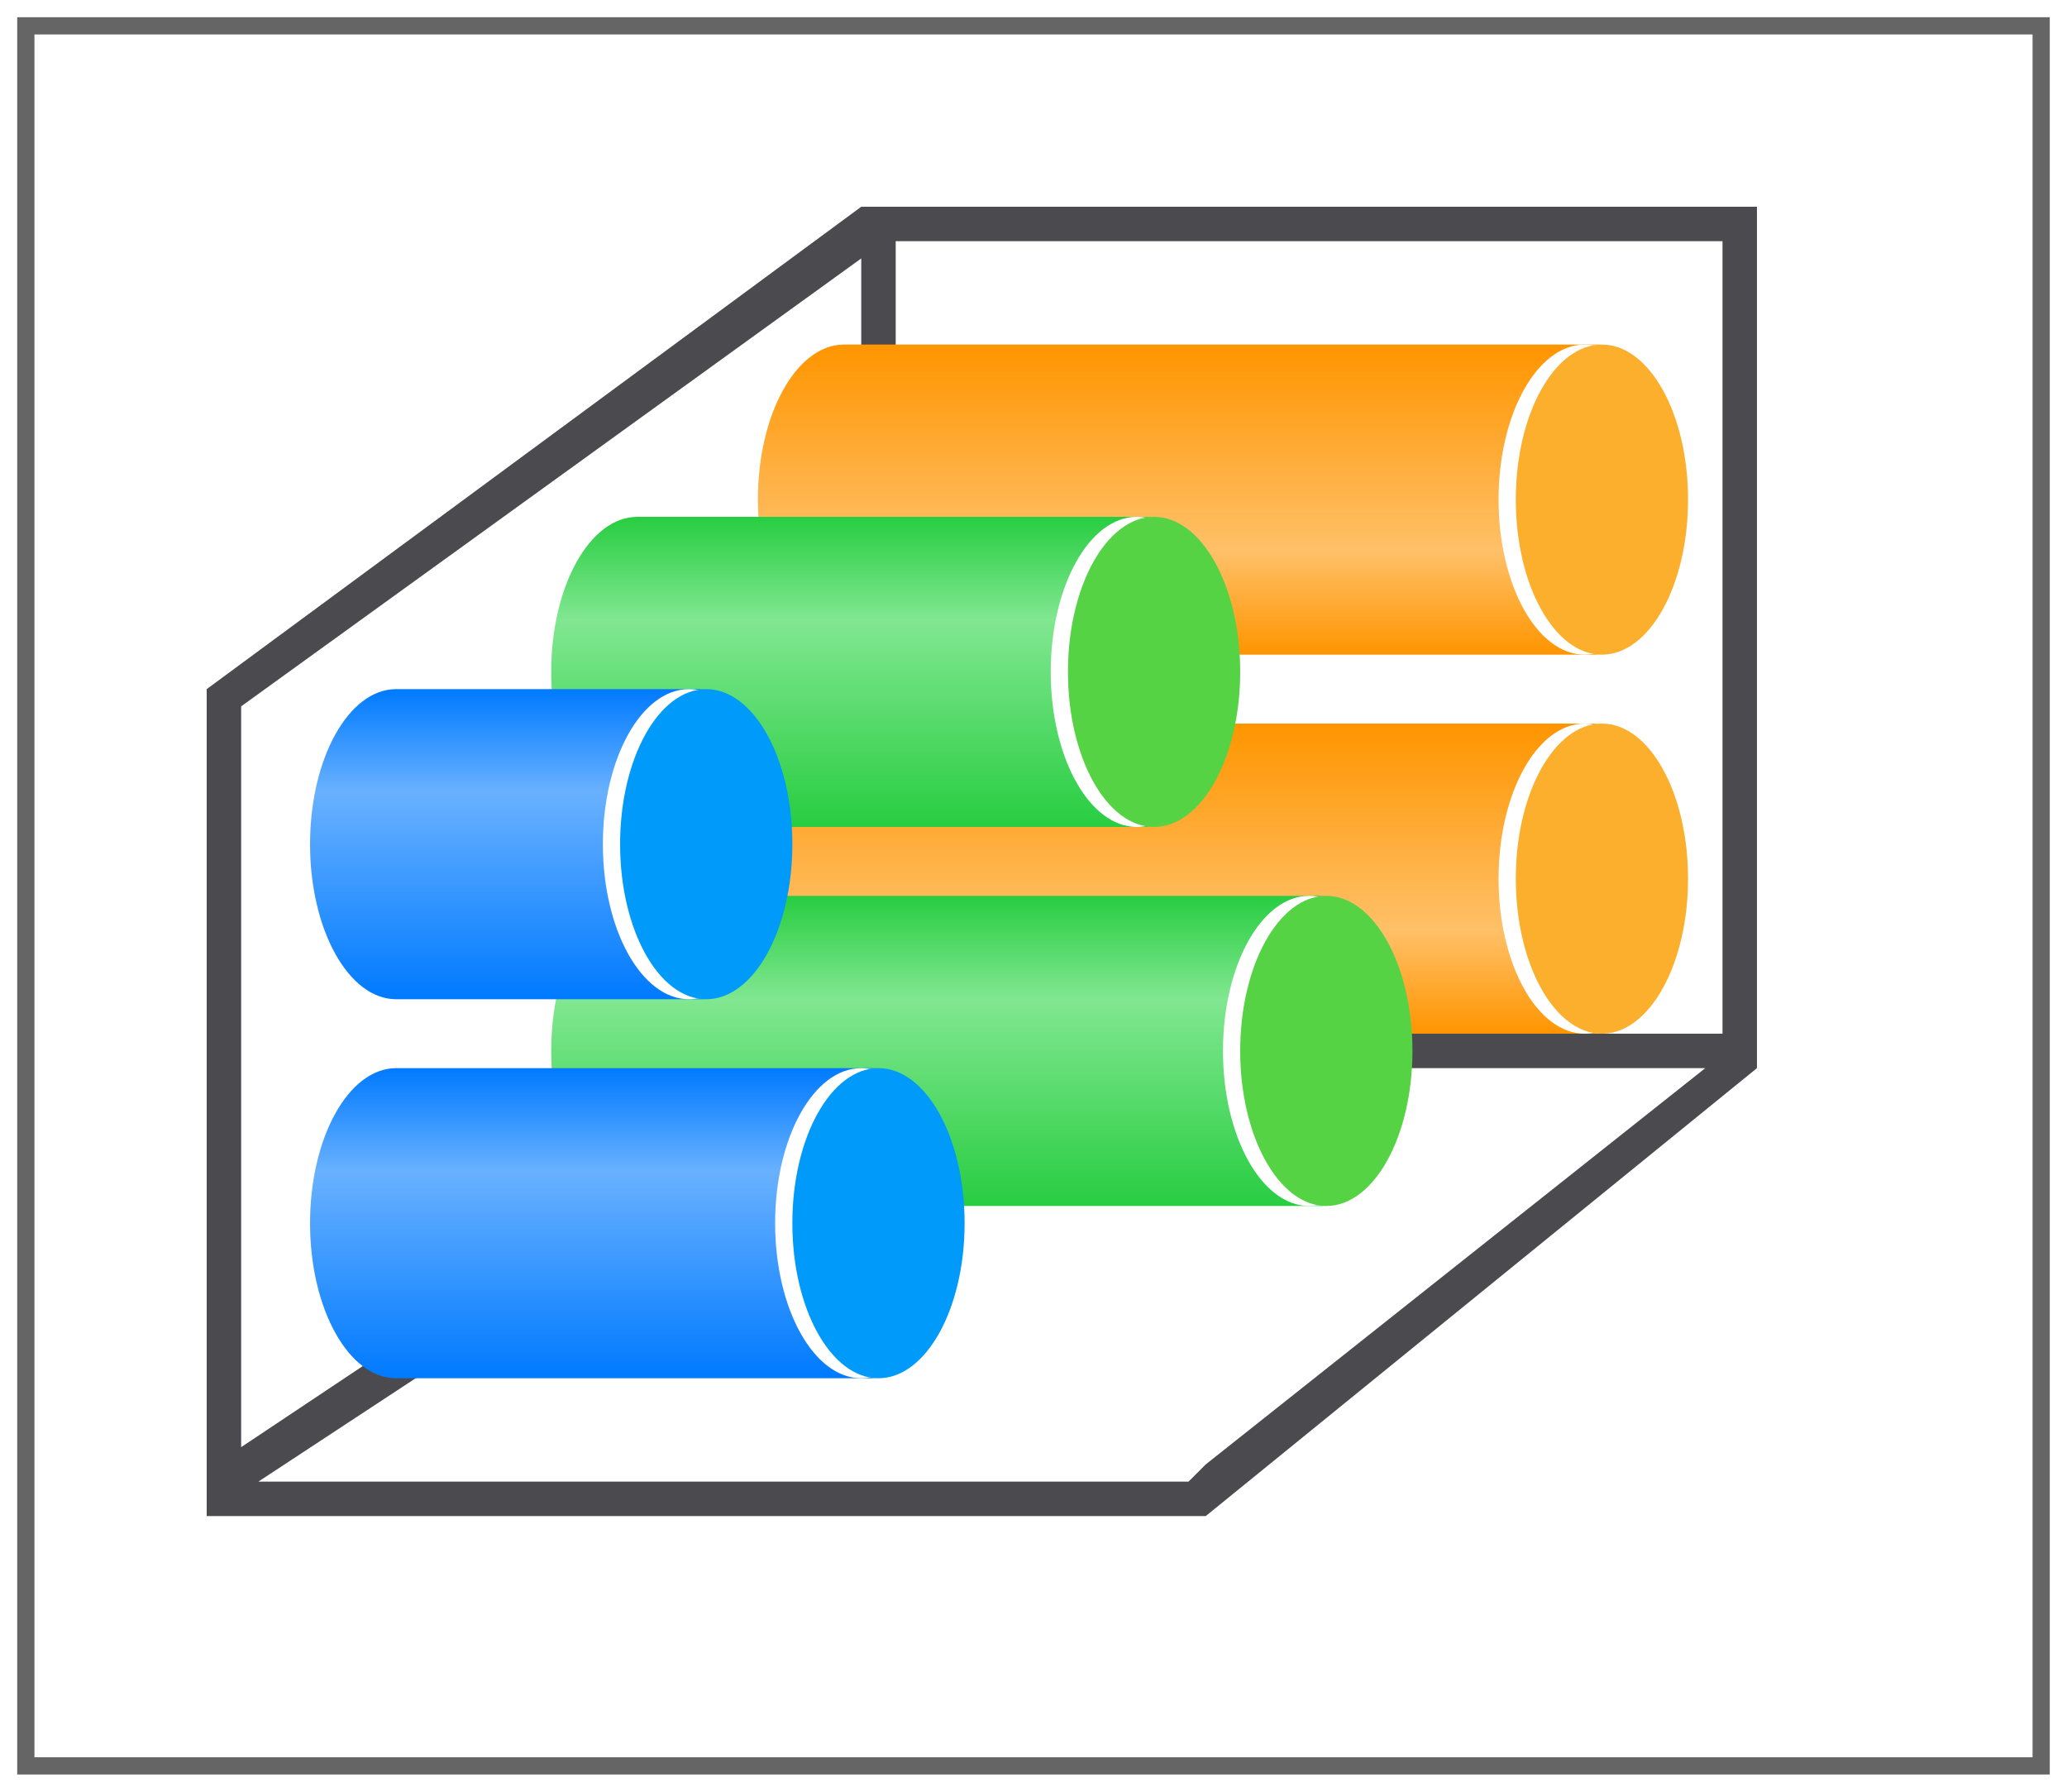 <svg height="52" viewBox="0 0 60 52" width="60" xmlns="http://www.w3.org/2000/svg" xmlns:xlink="http://www.w3.org/1999/xlink"><linearGradient id="a" gradientUnits="userSpaceOnUse" x1="36" x2="45" y1="22.25" y2="22.25"><stop offset="0" stop-color="#ff9500"/><stop offset=".333" stop-color="#ffc068"/><stop offset="1" stop-color="#ff9500"/></linearGradient><linearGradient id="b" gradientUnits="userSpaceOnUse" x1="36" x2="45" y1="22.25" y2="22.25"><stop offset="0" stop-color="#28cd41"/><stop offset=".333" stop-color="#81e791"/><stop offset="1" stop-color="#28cd41"/></linearGradient><linearGradient id="c" gradientUnits="userSpaceOnUse" x1="36" x2="45" y1="22.25" y2="22.25"><stop offset="0" stop-color="#007aff"/><stop offset=".333" stop-color="#69b1ff"/><stop offset="1" stop-color="#007aff"/></linearGradient><filter id="d" color-interpolation-filters="sRGB" height="1.052" width="1.045" x="-.022" y="-.026"><feGaussianBlur stdDeviation=".555"/></filter><path d="m.5.5h59v51h-59z" fill="#656565" filter="url(#d)"/><path d="m1 1h58v50h-58z" fill="#fff"/><path d="m25 6-19 14v.5 22.5.5.5h1 26.5 1.5l16-13v-.5-.5-24zm1 1h24v23h-24zm-1 .5v22.5l-18 12v-21.5zm.5 23.5h24l-14.5 11.5-.5.5h-27l17.5-11.5z" fill="#4b4b4f"/><g transform="matrix(0 -1 -1 0 56 55)"><path d="m36 9.5v22c0 1.381 2.015 2.5 4.5 2.5s4.5-1.119 4.5-2.5v-22c0 1.381-2.015 2.5-4.5 2.5s-4.5-1.119-4.5-2.5z" fill="url(#a)"/><path d="m45 10c0 1.381-2.015 2.5-4.5 2.5s-4.5-1.119-4.5-2.5c0-1.381 2.015-2.5 4.5-2.5s4.5 1.119 4.5 2.5z" fill="#fff"/><path d="m45 9.5c0 1.381-2.015 2.5-4.5 2.5s-4.5-1.119-4.5-2.5c0-1.381 2.015-2.5 4.5-2.5s4.5 1.119 4.5 2.5z" fill="#fcaf2c"/><g transform="translate(-11)"><path d="m36 9.5v22c0 1.381 2.015 2.5 4.5 2.5s4.5-1.119 4.5-2.5v-22c0 1.381-2.015 2.5-4.5 2.5s-4.5-1.119-4.5-2.5z" fill="url(#a)"/><path d="m45 10c0 1.381-2.015 2.5-4.5 2.5s-4.5-1.119-4.5-2.5 2.015-2.5 4.5-2.5 4.5 1.119 4.5 2.5z" fill="#fff"/><path d="m45 9.5c0 1.381-2.015 2.5-4.5 2.5s-4.5-1.119-4.5-2.5 2.015-2.5 4.5-2.5 4.5 1.119 4.5 2.5z" fill="#fcaf2c"/></g></g><g transform="matrix(0 1 -1 0 50 -10)"><path d="m36 11.5v20c0 1.381 2.015 2.5 4.5 2.5s4.5-1.119 4.5-2.5v-20c0 1.381-2.015 2.5-4.5 2.5s-4.5-1.119-4.5-2.5z" fill="url(#b)"/><path d="m45 12c0 1.381-2.015 2.5-4.5 2.5s-4.5-1.119-4.5-2.5 2.015-2.5 4.5-2.5 4.5 1.119 4.5 2.5z" fill="#fff"/><path d="m45 11.5c0 1.381-2.015 2.5-4.5 2.5s-4.5-1.119-4.5-2.5 2.015-2.5 4.5-2.5 4.5 1.119 4.5 2.5z" fill="#55d344"/><g transform="translate(-11)"><path d="m36 16.5v15c0 1.381 2.015 2.5 4.5 2.5s4.5-1.119 4.5-2.5v-15c0 1.381-2.015 2.5-4.5 2.5s-4.5-1.119-4.5-2.5z" fill="url(#b)"/><path d="m45 17c0 1.381-2.015 2.5-4.5 2.5s-4.5-1.119-4.5-2.5 2.015-2.5 4.5-2.5 4.5 1.119 4.5 2.5z" fill="#fff"/><path d="m45 16.5c0 1.381-2.015 2.5-4.5 2.5s-4.5-1.119-4.5-2.5 2.015-2.5 4.5-2.5 4.5 1.119 4.5 2.5z" fill="#55d344"/></g></g><g transform="matrix(0 1 -1 0 43 -5)"><path d="m36 17.5v14c0 1.381 2.015 2.5 4.5 2.5s4.5-1.119 4.5-2.5v-14c0 1.381-2.015 2.5-4.5 2.5s-4.5-1.119-4.5-2.5z" fill="url(#c)"/><path d="m45 18c0 1.381-2.015 2.5-4.5 2.5s-4.5-1.119-4.5-2.5 2.015-2.5 4.5-2.5 4.5 1.119 4.5 2.5z" fill="#fff"/><path d="m45 17.5c0 1.381-2.015 2.5-4.5 2.5s-4.5-1.119-4.5-2.5 2.015-2.5 4.5-2.5 4.5 1.119 4.5 2.5z" fill="#009afa"/><g transform="translate(-11)"><path d="m36 22.5v9c0 1.381 2.015 2.5 4.5 2.5s4.5-1.119 4.5-2.5v-9c0 1.381-2.015 2.5-4.5 2.5s-4.5-1.119-4.5-2.5z" fill="url(#c)"/><path d="m45 23c0 1.381-2.015 2.5-4.5 2.5s-4.5-1.119-4.5-2.5 2.015-2.5 4.5-2.5 4.5 1.119 4.5 2.5z" fill="#fff"/><path d="m45 22.5c0 1.381-2.015 2.5-4.5 2.5s-4.5-1.119-4.5-2.5 2.015-2.5 4.5-2.5 4.5 1.119 4.5 2.5z" fill="#009afa"/></g></g></svg>